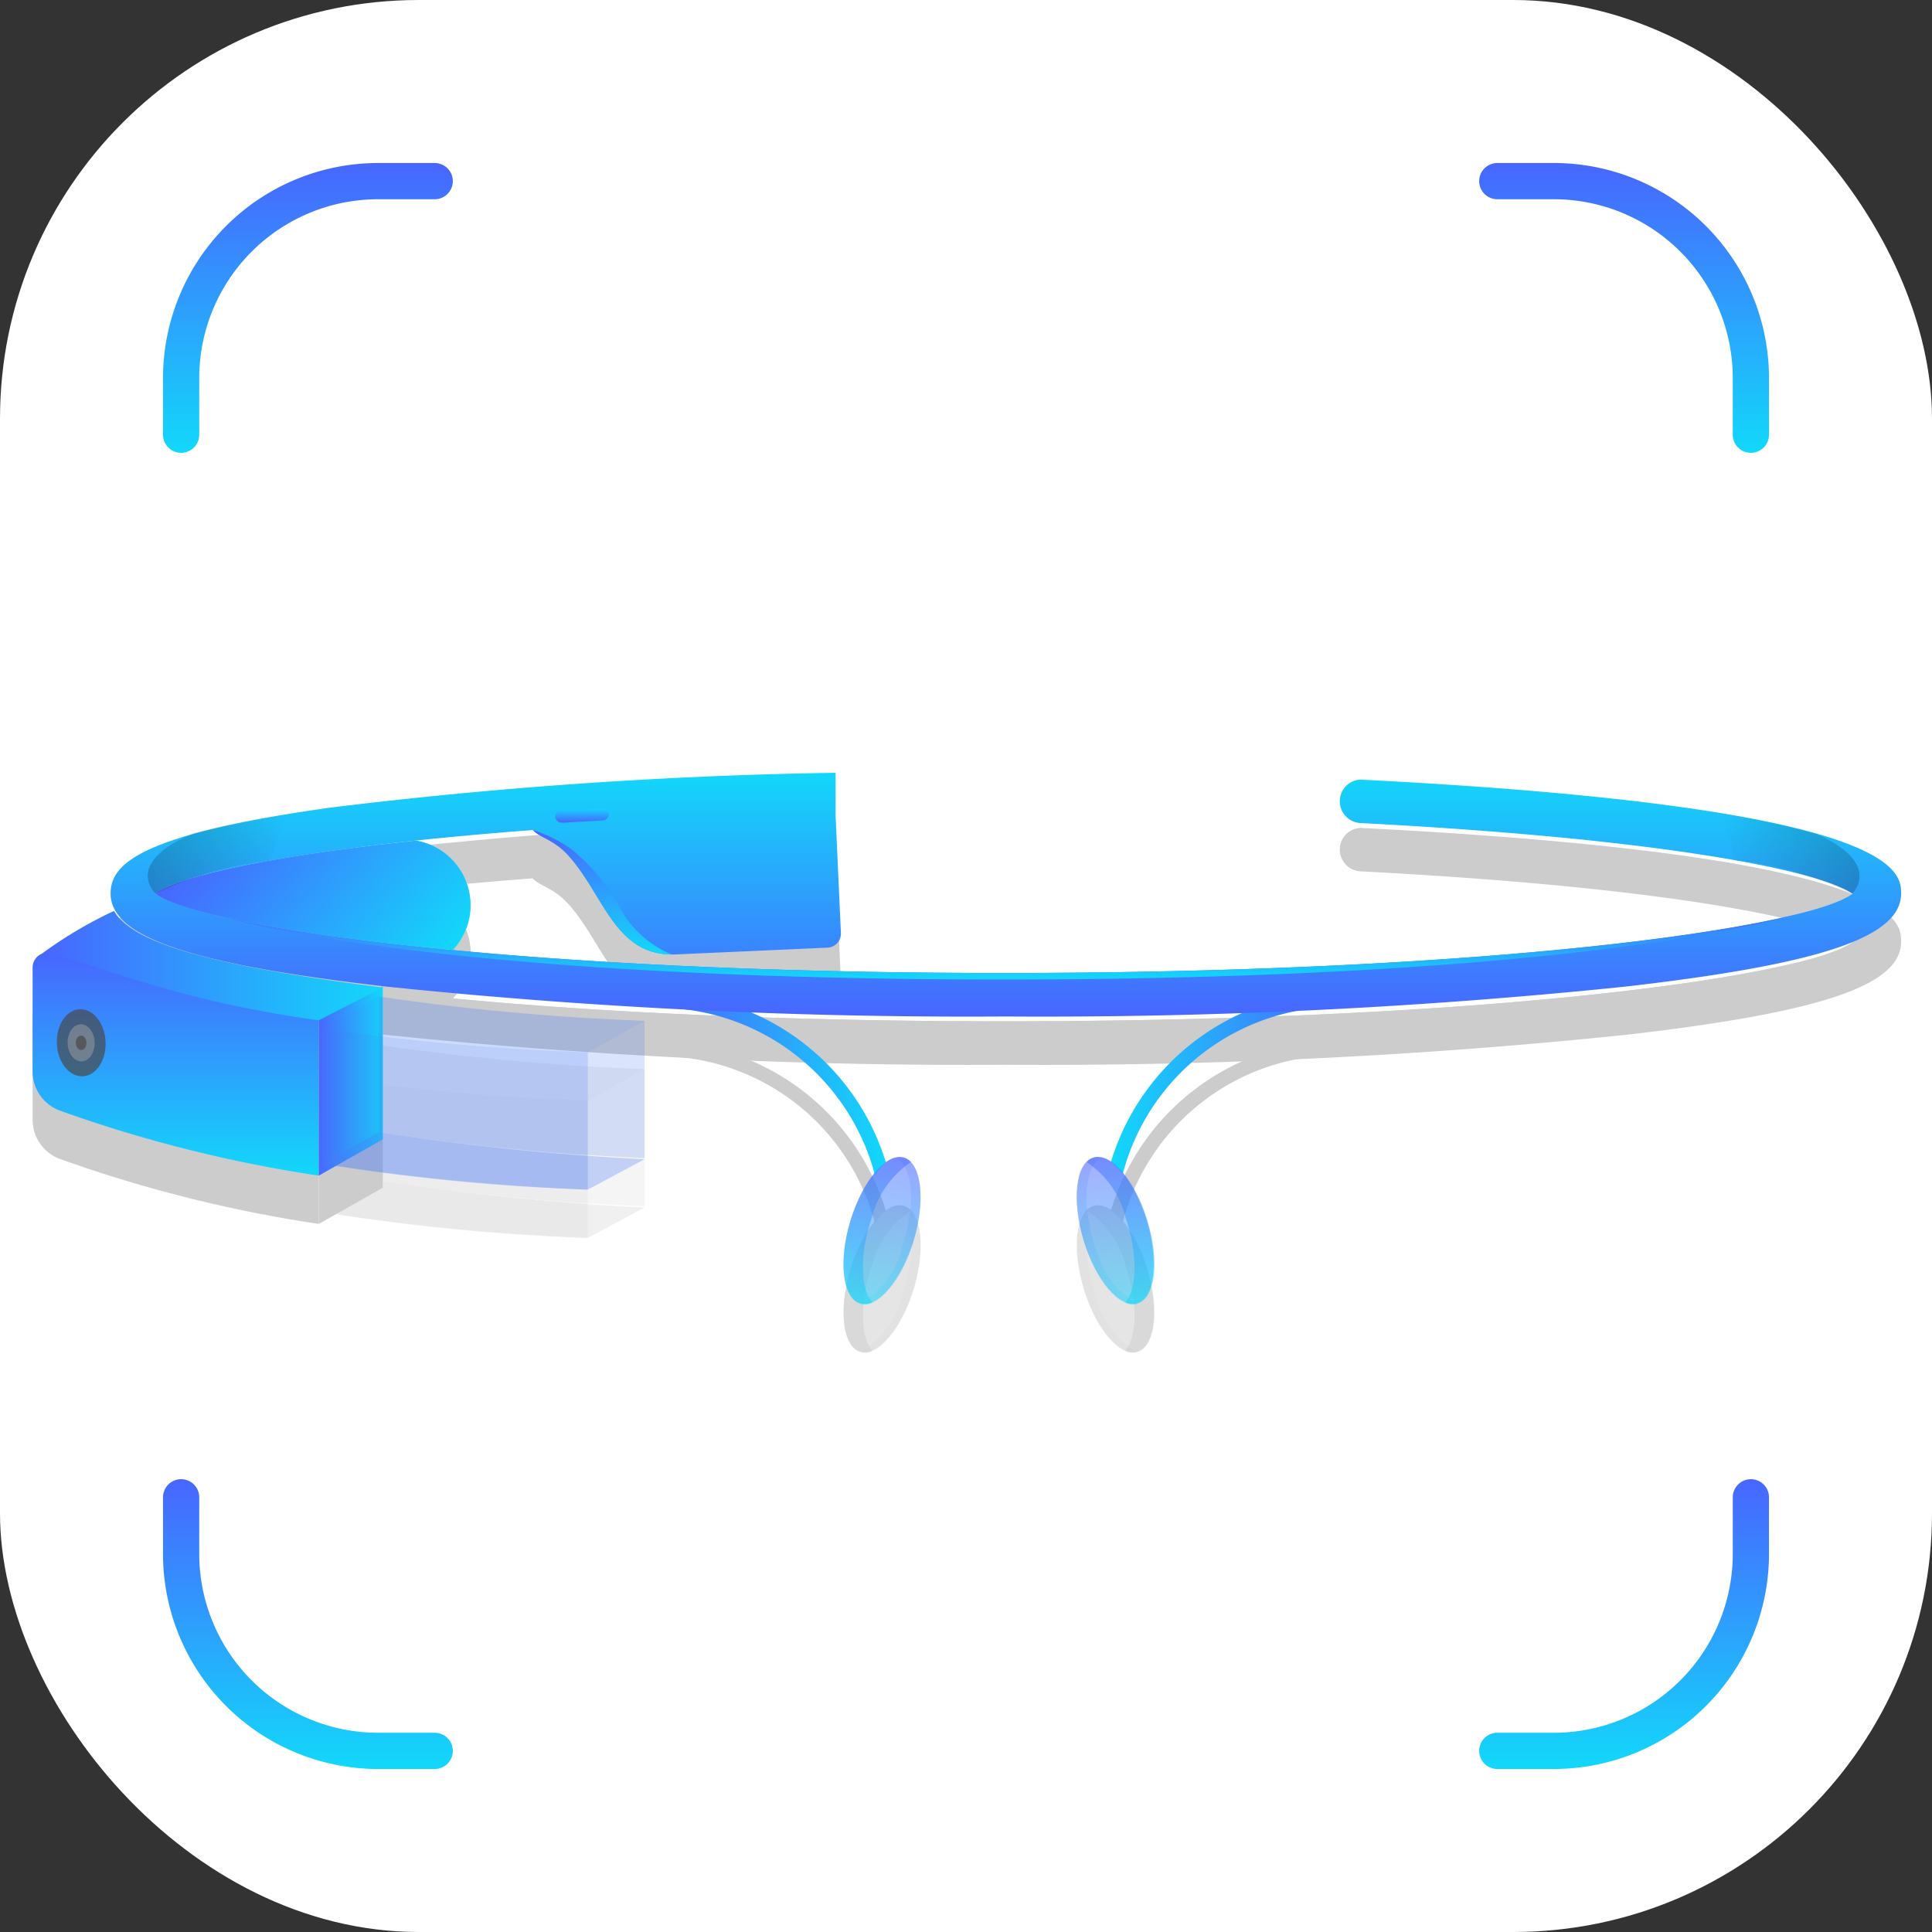 <svg xmlns="http://www.w3.org/2000/svg" xmlns:xlink="http://www.w3.org/1999/xlink" viewBox="0 0 80 80"><rect x="0" y="0" width="80" height="80" fill="#333333" stroke="none"/><defs><style>.cls-1{isolation:isolate;}.cls-2{fill:#fff;}.cls-27,.cls-3,.cls-6{opacity:0.2;}.cls-3{mix-blend-mode:multiply;}.cls-11,.cls-14,.cls-16,.cls-18,.cls-32,.cls-4{opacity:0.5;}.cls-13,.cls-15,.cls-5{opacity:0.15;}.cls-29,.cls-7{opacity:0.1;}.cls-30,.cls-8{opacity:0.3;}.cls-31,.cls-9{opacity:0.7;}.cls-10{fill:url(#未命名的渐变_58);}.cls-11{fill:url(#未命名的渐变_58-2);}.cls-12{fill:url(#未命名的渐变_58-3);}.cls-13{fill:url(#未命名的渐变_58-4);}.cls-14{fill:url(#未命名的渐变_58-5);}.cls-15{fill:url(#未命名的渐变_58-6);}.cls-16{fill:url(#未命名的渐变_58-7);}.cls-17{fill:url(#未命名的渐变_58-8);}.cls-18{fill:url(#未命名的渐变_58-9);}.cls-19{fill:url(#未命名的渐变_58-10);}.cls-20{fill:url(#未命名的渐变_8);}.cls-21{fill:url(#未命名的渐变_58-11);}.cls-22{fill:url(#未命名的渐变_58-12);}.cls-23{fill:url(#未命名的渐变_58-13);}.cls-24{fill:url(#未命名的渐变_8-2);}.cls-25{fill:url(#未命名的渐变_58-14);}.cls-26{fill:url(#未命名的渐变_58-15);}.cls-27,.cls-29,.cls-30{fill:#4a7af4;}.cls-28{fill:url(#未命名的渐变_58-16);}.cls-31{fill:#494949;}.cls-32{fill:#a0a0a0;}.cls-33{fill:url(#未命名的渐变_76);}.cls-34{fill:url(#未命名的渐变_76-2);}.cls-35,.cls-36,.cls-37,.cls-38{fill:none;stroke-linecap:round;stroke-miterlimit:10;stroke-width:1.5px;}.cls-35{stroke:url(#未命名的渐变_58-17);}.cls-36{stroke:url(#未命名的渐变_58-18);}.cls-37{stroke:url(#未命名的渐变_58-19);}.cls-38{stroke:url(#未命名的渐变_58-20);}</style><linearGradient id="未命名的渐变_58" x1="7.27" y1="39.44" x2="7.27" y2="48.68" gradientUnits="userSpaceOnUse"><stop offset="0" stop-color="#4866ff"/><stop offset="1" stop-color="#12d8fa"/></linearGradient><linearGradient id="未命名的渐变_58-2" x1="46.06" y1="50.3" x2="46.06" y2="56.53" gradientTransform="matrix(0.17, 1.15, -0.99, 0.2, 81.24, -12.8)" xlink:href="#未命名的渐变_58"/><linearGradient id="未命名的渐变_58-3" x1="27.23" y1="44.85" x2="36.68" y2="44.85" xlink:href="#未命名的渐变_58"/><linearGradient id="未命名的渐变_58-4" x1="36.87" y1="47.91" x2="36.87" y2="54" xlink:href="#未命名的渐变_58"/><linearGradient id="未命名的渐变_58-5" x1="45.1" y1="50.18" x2="45.1" y2="56.42" gradientTransform="translate(-2.16 -7.4) rotate(6.88)" xlink:href="#未命名的渐变_58"/><linearGradient id="未命名的渐变_58-6" x1="109.66" y1="47.91" x2="109.66" y2="54" gradientTransform="matrix(-1, 0, 0, 1, 155.51, 0)" xlink:href="#未命名的渐变_58"/><linearGradient id="未命名的渐变_58-7" x1="143.84" y1="33.9" x2="143.84" y2="40.13" gradientTransform="matrix(-1.15, -0.17, -0.2, 0.99, 219.26, 39.18)" xlink:href="#未命名的渐变_58"/><linearGradient id="未命名的渐变_58-8" x1="55.48" y1="44.85" x2="46.03" y2="44.85" xlink:href="#未命名的渐变_58"/><linearGradient id="未命名的渐变_58-9" x1="158.46" y1="36.5" x2="158.46" y2="42.73" gradientTransform="matrix(-0.99, 0.12, 0.12, 0.99, 199.05, -7.4)" xlink:href="#未命名的渐变_58"/><linearGradient id="未命名的渐变_58-10" x1="41.58" y1="42.09" x2="41.58" y2="32" xlink:href="#未命名的渐变_58"/><linearGradient id="未命名的渐变_8" x1="9.33" y1="33.56" x2="17.71" y2="40.59" gradientUnits="userSpaceOnUse"><stop offset="0" stop-color="#1fa2ff"/><stop offset="0.51" stop-color="#12d8fa"/><stop offset="1" stop-color="#a6ffcb"/></linearGradient><linearGradient id="未命名的渐变_58-11" x1="9.33" y1="33.56" x2="17.71" y2="40.59" xlink:href="#未命名的渐变_58"/><linearGradient id="未命名的渐变_58-12" x1="24.94" y1="34.37" x2="24.94" y2="39.52" xlink:href="#未命名的渐变_58"/><linearGradient id="未命名的渐变_58-13" x1="41.92" y1="37.82" x2="41.92" y2="40.56" xlink:href="#未命名的渐变_58"/><linearGradient id="未命名的渐变_8-2" x1="1.61" y1="39.68" x2="1.61" y2="39.72" xlink:href="#未命名的渐变_8"/><linearGradient id="未命名的渐变_58-14" x1="13.2" y1="44.76" x2="15.85" y2="44.76" xlink:href="#未命名的渐变_58"/><linearGradient id="未命名的渐变_58-15" x1="1.72" y1="39.96" x2="15.84" y2="39.96" xlink:href="#未命名的渐变_58"/><linearGradient id="未命名的渐变_58-16" x1="24.1" y1="34.07" x2="24.1" y2="33.46" gradientTransform="translate(1.91 -1.29) rotate(3.18)" xlink:href="#未命名的渐变_58"/><linearGradient id="未命名的渐变_76" x1="6.12" y1="35.35" x2="11.88" y2="35.35" gradientUnits="userSpaceOnUse"><stop offset="0" stop-opacity="0.2"/><stop offset="1" stop-opacity="0"/></linearGradient><linearGradient id="未命名的渐变_76-2" x1="77.01" y1="35.34" x2="71.28" y2="35.34" xlink:href="#未命名的渐变_76"/><linearGradient id="未命名的渐变_58-17" x1="12.75" y1="61.25" x2="12.75" y2="73.25" xlink:href="#未命名的渐变_58"/><linearGradient id="未命名的渐变_58-18" x1="67.25" y1="61.25" x2="67.25" y2="73.25" xlink:href="#未命名的渐变_58"/><linearGradient id="未命名的渐变_58-19" x1="67.25" y1="6.75" x2="67.25" y2="18.75" xlink:href="#未命名的渐变_58"/><linearGradient id="未命名的渐变_58-20" x1="12.75" y1="6.75" x2="12.75" y2="18.75" xlink:href="#未命名的渐变_58"/></defs><title>资源 3</title><g class="cls-1"><g id="图层_2" data-name="图层 2"><g id="图层_1-2" data-name="图层 1"><rect class="cls-2" width="80" height="80" rx="17.34" ry="17.34"/><g class="cls-3"><path d="M13.2,50.68A56.5,56.5,0,0,1,2.51,48a1.73,1.73,0,0,1-1.16-1.63V42.06a.62.62,0,0,1,.76-.6c2,.45,5,1.91,11.09,2.75Z"/><ellipse class="cls-4" cx="36.53" cy="52.95" rx="3.15" ry="1.37" transform="translate(-24.71 72.65) rotate(-73.23)"/><path d="M36.68,50.13a9.88,9.88,0,0,0-9.45-7v.6a9.28,9.28,0,0,1,9,6.93A2.52,2.52,0,0,1,36.68,50.13Z"/><path class="cls-5" d="M37.55,50a.66.66,0,0,0-.5,0l.1,0c.68.37.77,2,.2,3.64A3.62,3.62,0,0,1,35.6,56c.68.22,1.62-.79,2.16-2.35S38.23,50.35,37.55,50Z"/><path class="cls-4" d="M36.1,52.42a3.93,3.93,0,0,1,1.62-2.3.58.58,0,0,0-.17-.14c-.67-.37-1.68.66-2.25,2.31s-.47,3.27.2,3.64a.7.7,0,0,0,.63,0C35.62,55.38,35.59,53.91,36.1,52.42Z"/><path class="cls-5" d="M45.16,50a.66.66,0,0,1,.5,0l-.1,0c-.67.37-.77,2-.2,3.64A3.65,3.65,0,0,0,47.11,56c-.67.22-1.62-.79-2.15-2.35S44.48,50.35,45.16,50Z"/><ellipse class="cls-4" cx="46.18" cy="52.95" rx="1.37" ry="3.15" transform="translate(-13.31 15.58) rotate(-16.77)"/><path d="M46,50.12a2.52,2.52,0,0,1,.49.49,9.27,9.27,0,0,1,9-6.92v-.6A9.88,9.88,0,0,0,46,50.12Z"/><path class="cls-4" d="M46.61,52.42A3.9,3.9,0,0,0,45,50.12a.75.75,0,0,1,.17-.14c.68-.37,1.69.66,2.26,2.31s.47,3.27-.21,3.64a.7.7,0,0,1-.63,0C47.09,55.38,47.12,53.91,46.61,52.42Z"/><path d="M55.48,35.14h0a.9.9,0,0,0,.85.94c13.08.68,19.16,2.05,20.38,2.93-1.9,1.4-14.84,3.28-35.13,3.28S8.33,40.41,6.44,39c1.13-.83,6.31-1.93,15.63-2.63.26.3.83.38,1.42,1C25,39,25.44,41.64,28,41.52l6.27-.28a.58.58,0,0,0,.55-.6l-.22-4.85h0l0-1.79a196,196,0,0,0-20.91,1.44c-8,1.12-9.11,2.37-9.11,3.56,0,1.8,3.3,2.92,11.39,3.85a234,234,0,0,0,25.68,1.24,234.26,234.26,0,0,0,25.68-1.24c8.09-.93,11.39-2.05,11.39-3.85,0-.89,0-3.57-22.23-4.71A.89.89,0,0,0,55.48,35.14Z"/><path d="M19.48,39.33h0a2.71,2.71,0,0,0-2.25-2.52c-6.29.66-9.87,1.52-10.79,2.19,1,.77,5.34,1.67,12.31,2.34A2.7,2.7,0,0,0,19.48,39.33Z"/><path d="M19.48,39.33h0a2.71,2.71,0,0,0-2.25-2.52c-6.29.66-9.87,1.52-10.79,2.19,1,.77,5.34,1.67,12.31,2.34A2.7,2.7,0,0,0,19.48,39.33Z"/><path d="M27.8,41.52a4.4,4.4,0,0,1-2-1.7,8.36,8.36,0,0,0-2.12-2.64,5.59,5.59,0,0,0-1.62-.81c.26.3.83.38,1.42,1C25,39,25.43,41.51,27.8,41.52Z"/><path d="M74.55,39.82c-4.78,1.22-16.43,2.47-33,2.47-15.8,0-27.14-1.14-32.29-2.31,6.61,1.7,18.58,2.58,32.29,2.58C55.72,42.56,68.08,41.6,74.55,39.82Z"/><path d="M1.62,41.68l0,0h0S1.61,41.69,1.62,41.68Z"/><polygon points="13.2 44.21 13.2 50.68 15.85 49.18 15.85 42.84 13.2 44.21"/><path d="M4.72,39.72a17.6,17.6,0,0,0-3,1.78.64.64,0,0,1,.39,0c2,.45,5,1.91,11.09,2.75l2.64-1.36C8.93,42,5.53,41.11,4.72,39.72Z"/><path class="cls-6" d="M13.34,50.19a98.94,98.94,0,0,0,11,1.07V45.58a101.64,101.64,0,0,1-11-1Z"/><path class="cls-6" d="M15.69,48.88a98.94,98.94,0,0,0,11,1.07V44.27a100.24,100.24,0,0,1-11-1Z"/><rect x="22.99" y="35.51" width="2.22" height="0.51" rx="0.26" ry="0.26" transform="translate(-1.95 1.39) rotate(-3.18)"/><path class="cls-7" d="M15.69,43.26l-2.35,1.32s5.7.83,11,1l2.35-1.31A105.11,105.11,0,0,1,15.69,43.26Z"/><path class="cls-8" d="M15.69,48.88l-2.35,1.31a86.49,86.49,0,0,0,11,1.07L26.69,50h0A103.39,103.39,0,0,1,15.69,48.88Z"/><ellipse class="cls-9" cx="3.36" cy="45.18" rx="1.01" ry="1.39" transform="translate(-2.08 0.2) rotate(-2.65)"/><ellipse class="cls-4" cx="3.36" cy="45.18" rx="0.56" ry="0.77" transform="translate(-1.25 0.11) rotate(-1.58)"/><ellipse class="cls-9" cx="3.36" cy="45.18" rx="0.22" ry="0.3" transform="translate(-1.25 0.11) rotate(-1.58)"/><path d="M11.88,35.7c-1.58.26-2.84.53-3.82.79C5.05,37.73,6.44,39,6.44,39a14.45,14.45,0,0,1,4.73-1.36Z"/><path d="M71.82,37.61A15.08,15.08,0,0,1,76.7,39h0s1.29-1.25-1.5-2.47a38.7,38.7,0,0,0-3.93-.85Z"/></g><path class="cls-10" d="M13.2,48.68A56.5,56.5,0,0,1,2.51,46a1.73,1.73,0,0,1-1.16-1.63V40.06a.62.62,0,0,1,.76-.6c2,.45,5,1.91,11.09,2.75Z"/><ellipse class="cls-11" cx="36.53" cy="50.95" rx="3.15" ry="1.37" transform="translate(-22.8 71.23) rotate(-73.23)"/><path class="cls-12" d="M36.68,48.13a9.88,9.88,0,0,0-9.45-7v.6a9.28,9.28,0,0,1,9,6.93A2.52,2.52,0,0,1,36.68,48.13Z"/><path class="cls-13" d="M37.55,48a.66.66,0,0,0-.5,0l.1,0c.68.37.77,2,.2,3.64A3.62,3.62,0,0,1,35.6,54c.68.22,1.62-.79,2.16-2.35S38.23,48.35,37.55,48Z"/><path class="cls-14" d="M36.1,50.42a3.93,3.93,0,0,1,1.62-2.3.58.58,0,0,0-.17-.14c-.67-.37-1.68.66-2.25,2.31s-.47,3.27.2,3.64a.7.7,0,0,0,.63,0C35.62,53.38,35.59,51.91,36.1,50.42Z"/><path class="cls-15" d="M45.16,48a.66.66,0,0,1,.5,0l-.1,0c-.67.37-.77,2-.2,3.64A3.65,3.65,0,0,0,47.11,54c-.67.22-1.62-.79-2.15-2.35S44.48,48.35,45.16,48Z"/><ellipse class="cls-16" cx="46.18" cy="50.95" rx="1.37" ry="3.15" transform="translate(-12.74 15.49) rotate(-16.77)"/><path class="cls-17" d="M46,48.12a2.52,2.52,0,0,1,.49.49,9.27,9.27,0,0,1,9-6.92v-.6A9.88,9.88,0,0,0,46,48.12Z"/><path class="cls-18" d="M46.61,50.42A3.9,3.9,0,0,0,45,48.12a.75.75,0,0,1,.17-.14c.68-.37,1.69.66,2.26,2.31s.47,3.27-.21,3.64a.7.7,0,0,1-.63,0C47.09,53.38,47.12,51.91,46.61,50.42Z"/><path class="cls-19" d="M55.48,33.14h0a.9.9,0,0,0,.85.94c13.08.68,19.16,2.05,20.38,2.93-1.9,1.4-14.84,3.28-35.13,3.28S8.33,38.41,6.44,37c1.13-.83,6.31-1.93,15.63-2.63.26.3.83.38,1.42,1C25,37,25.44,39.64,28,39.52l6.27-.28a.58.58,0,0,0,.55-.6l-.22-4.85h0l0-1.79a196,196,0,0,0-20.91,1.44c-8,1.12-9.11,2.37-9.11,3.56,0,1.8,3.3,2.92,11.39,3.85a234,234,0,0,0,25.68,1.24,234.26,234.26,0,0,0,25.68-1.24c8.09-.93,11.39-2.05,11.39-3.85,0-.89,0-3.57-22.23-4.71A.89.89,0,0,0,55.48,33.14Z"/><path class="cls-20" d="M19.48,37.33h0a2.71,2.71,0,0,0-2.25-2.52c-6.29.66-9.87,1.52-10.79,2.19,1,.77,5.34,1.67,12.31,2.34A2.7,2.7,0,0,0,19.48,37.33Z"/><path class="cls-21" d="M19.48,37.33h0a2.71,2.71,0,0,0-2.25-2.52c-6.29.66-9.87,1.52-10.79,2.19,1,.77,5.34,1.67,12.31,2.34A2.7,2.7,0,0,0,19.48,37.33Z"/><path class="cls-22" d="M27.8,39.52a4.4,4.4,0,0,1-2-1.7,8.36,8.36,0,0,0-2.12-2.64,5.59,5.59,0,0,0-1.62-.81c.26.3.83.38,1.42,1C25,37,25.43,39.51,27.8,39.52Z"/><path class="cls-23" d="M74.55,37.82c-4.78,1.22-16.43,2.47-33,2.47-15.8,0-27.14-1.14-32.29-2.31,6.61,1.7,18.58,2.58,32.29,2.58C55.72,40.56,68.08,39.6,74.55,37.82Z"/><path class="cls-24" d="M1.62,39.68l0,0h0S1.61,39.69,1.62,39.68Z"/><polygon class="cls-25" points="13.2 42.21 13.2 48.68 15.85 47.18 15.85 40.84 13.2 42.21"/><path class="cls-26" d="M4.72,37.72a17.6,17.6,0,0,0-3,1.78.64.64,0,0,1,.39,0c2,.45,5,1.91,11.09,2.75l2.64-1.36C8.93,40,5.53,39.11,4.72,37.72Z"/><path class="cls-27" d="M13.34,48.19a98.94,98.94,0,0,0,11,1.07V43.58a101.64,101.64,0,0,1-11-1Z"/><path class="cls-27" d="M15.69,46.88a98.94,98.94,0,0,0,11,1.07V42.27a100.24,100.24,0,0,1-11-1Z"/><rect class="cls-28" x="22.99" y="33.51" width="2.22" height="0.51" rx="0.26" ry="0.26" transform="translate(-1.84 1.39) rotate(-3.18)"/><path class="cls-29" d="M15.69,41.26l-2.35,1.32s5.7.83,11,1l2.35-1.31A105.11,105.11,0,0,1,15.69,41.26Z"/><path class="cls-30" d="M15.69,46.88l-2.35,1.31a86.49,86.49,0,0,0,11,1.07L26.69,48h0A103.39,103.39,0,0,1,15.69,46.88Z"/><ellipse class="cls-31" cx="3.36" cy="43.18" rx="1.01" ry="1.39" transform="translate(-1.99 0.2) rotate(-2.65)"/><ellipse class="cls-32" cx="3.36" cy="43.18" rx="0.56" ry="0.77" transform="translate(-1.19 0.11) rotate(-1.58)"/><ellipse class="cls-31" cx="3.36" cy="43.18" rx="0.22" ry="0.3" transform="translate(-1.19 0.11) rotate(-1.58)"/><path class="cls-33" d="M11.88,33.7c-1.58.26-2.84.53-3.82.79C5.05,35.73,6.44,37,6.44,37a14.45,14.45,0,0,1,4.73-1.36Z"/><path class="cls-34" d="M71.82,35.61A15.08,15.08,0,0,1,76.7,37h0s1.29-1.25-1.5-2.47a38.7,38.7,0,0,0-3.93-.85Z"/><path class="cls-35" d="M18,72.5H15.66A8.16,8.16,0,0,1,7.5,64.34V62"/><path class="cls-36" d="M72.5,62v2.34a8.16,8.16,0,0,1-8.16,8.16H62"/><path class="cls-37" d="M62,7.5h2.34a8.16,8.16,0,0,1,8.16,8.16V18"/><path class="cls-38" d="M7.5,18V15.66A8.16,8.16,0,0,1,15.66,7.5H18"/></g></g></g></svg>